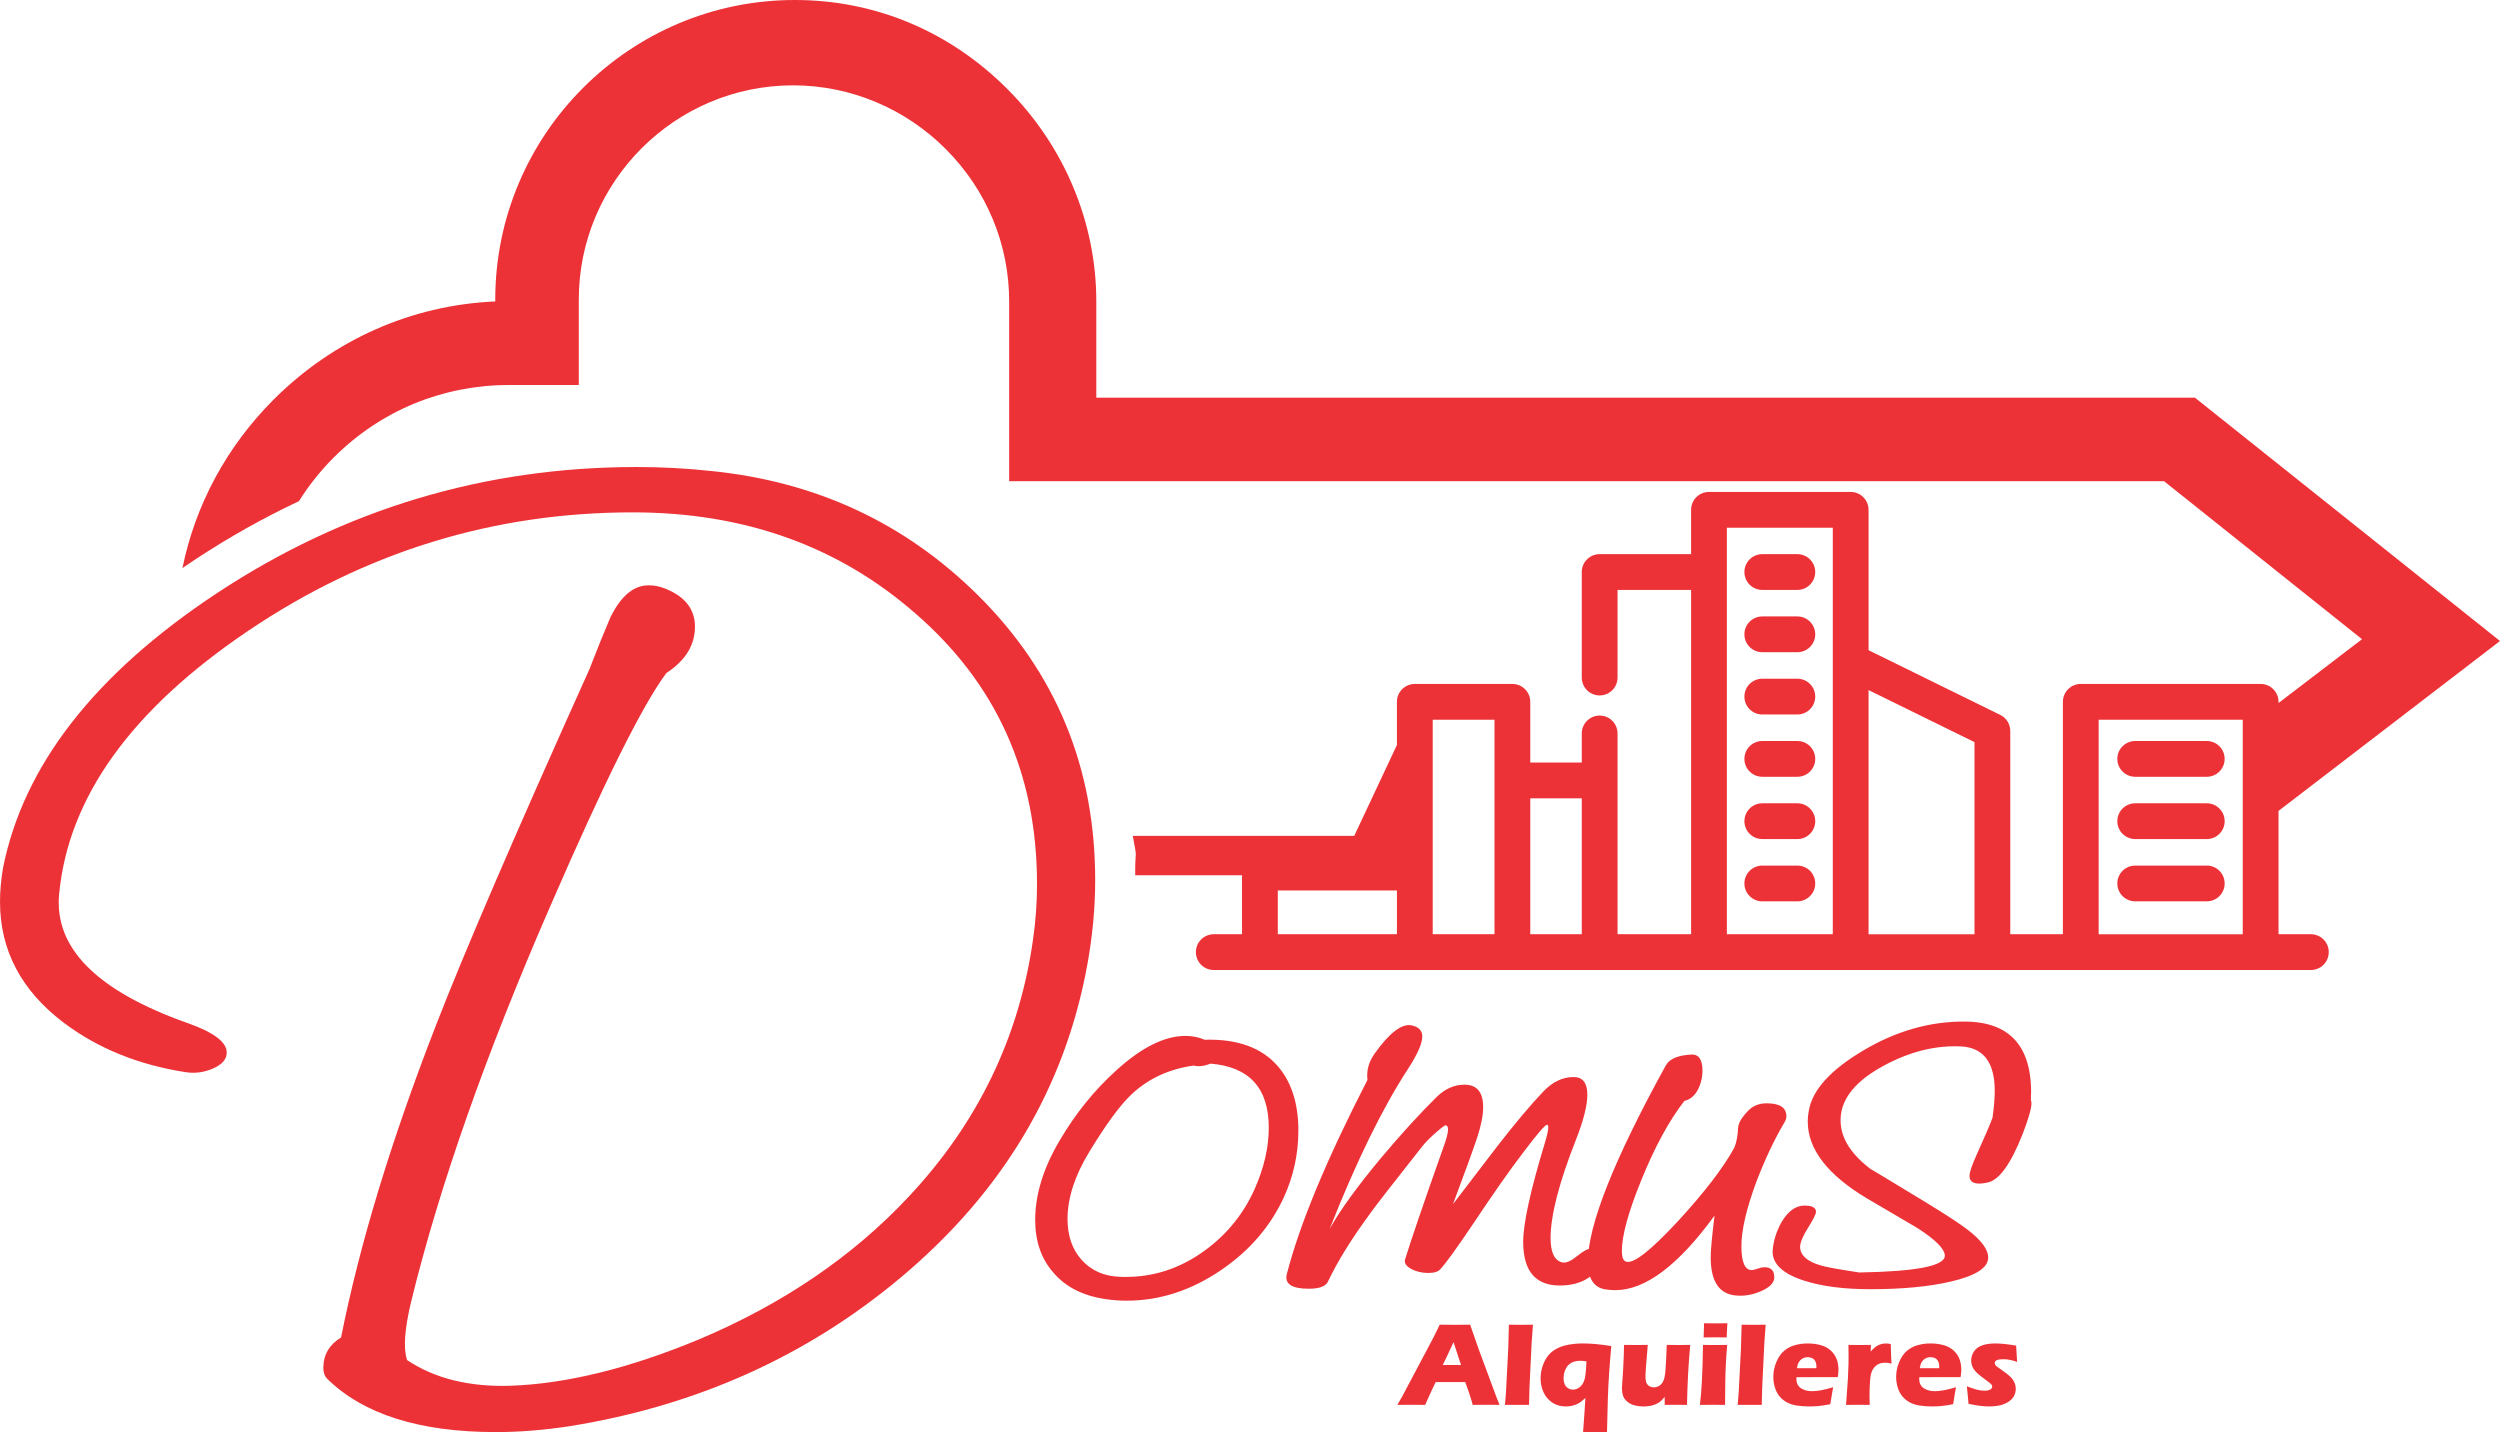 <?xml version="1.0" encoding="UTF-8"?>
<!DOCTYPE svg PUBLIC "-//W3C//DTD SVG 1.1//EN" "http://www.w3.org/Graphics/SVG/1.1/DTD/svg11.dtd">
<!-- Creator: CorelDRAW 2020 (64-Bit) -->
<svg xmlns="http://www.w3.org/2000/svg" xml:space="preserve" width="422.571mm" height="242.121mm" version="1.1" style="shape-rendering:geometricPrecision; text-rendering:geometricPrecision; image-rendering:optimizeQuality; fill-rule:evenodd; clip-rule:evenodd"
viewBox="0 0 3306.47 1894.51"
 xmlns:xlink="http://www.w3.org/1999/xlink"
 xmlns:xodm="http://www.corel.com/coreldraw/odm/2003">
 <defs>
  <style type="text/css">
   <![CDATA[
    .fil0 {fill:#ED3237;fill-rule:nonzero}
   ]]>
  </style>
 </defs>
 <g id="Capa_x0020_1">
  <g id="_2293289989440">
   <path id="key:4_2_" class="fil0" d="M2377.14 780.23l-46.35 0c-13.07,0 -23.66,-10.59 -23.66,-23.66 0,-13.07 10.59,-23.66 23.66,-23.66l46.36 0c13.07,0 23.66,10.59 23.66,23.66 -0,13.06 -10.59,23.66 -23.66,23.66zm0 82.38l-46.35 0c-13.07,0 -23.66,-10.59 -23.66,-23.66 0,-13.07 10.59,-23.66 23.66,-23.66l46.36 0c13.07,0 23.66,10.59 23.66,23.66 -0,13.06 -10.59,23.66 -23.66,23.66zm0 82.37l-46.35 0c-13.07,0 -23.66,-10.59 -23.66,-23.66 0,-13.07 10.59,-23.66 23.66,-23.66l46.36 0c13.07,0 23.66,10.59 23.66,23.66 0,13.07 -10.59,23.66 -23.66,23.66zm0 82.38l-46.35 0c-13.07,0 -23.66,-10.59 -23.66,-23.66 0,-13.07 10.59,-23.66 23.66,-23.66l46.36 0c13.07,0 23.66,10.59 23.66,23.66 -0,13.07 -10.59,23.66 -23.66,23.66zm0 164.76l-46.35 0c-13.07,0 -23.66,-10.59 -23.66,-23.66 0,-13.07 10.59,-23.66 23.66,-23.66l46.36 0c13.07,0 23.66,10.59 23.66,23.66 -0,13.07 -10.59,23.66 -23.66,23.66zm541.5 -164.76l-94.63 0c-13.07,0 -23.66,-10.59 -23.66,-23.66 0,-13.07 10.59,-23.66 23.66,-23.66l94.63 0c13.07,0 23.66,10.59 23.66,23.66 0,13.07 -10.59,23.66 -23.66,23.66zm0 164.76l-94.63 0c-13.07,0 -23.66,-10.59 -23.66,-23.66 0,-13.07 10.59,-23.66 23.66,-23.66l94.63 0c13.07,0 23.66,10.59 23.66,23.66 0,13.07 -10.59,23.66 -23.66,23.66zm137.71 43.48l-42.8 0 0 -163.11 292.93 -224.69 -403.49 -321.83 -1453.03 0 0 -127.29c0,-105.67 -43.23,-206.55 -117.68,-281 -76.85,-76.85 -175.32,-117.68 -281,-117.68 -218.55,0 -396.28,177.72 -396.28,396.28l0 2.4c-110.48,4.8 -213.75,50.44 -293.01,129.69 -62.39,62.39 -103.6,139.33 -120.71,222.96 5.42,-3.71 10.87,-7.38 16.34,-11 44.73,-29.55 90.66,-55.37 137.74,-77.48 12.93,-20.64 28.26,-40 45.89,-57.63 62.44,-62.44 144.1,-96.07 232.97,-96.07l91.27 0 -0 -112.88c0,-156.11 127.29,-283.4 283.4,-283.4 76.85,0 148.91,31.22 201.74,84.06 55.24,55.24 84.06,127.29 84.06,201.74l0 237.77 1527.48 0 261.78 208.95 -110.4 84.42 0 -1.58c0,-13.07 -10.59,-23.66 -23.66,-23.66l-237.88 0c-13.07,0 -23.66,10.59 -23.66,23.66l0 307.35 -69.6 0 0 -268.82c0,-9.02 -5.13,-17.26 -13.23,-21.23l-174.19 -85.57 0 -185.68c0,-13.07 -10.59,-23.66 -23.66,-23.66l-70.05 0 -47.31 0 -70.05 0c-13.07,0 -23.66,10.59 -23.66,23.66l0 58.62 -120.92 -0c-13.07,0 -23.66,10.59 -23.66,23.66l0 139.56c0,13.07 10.59,23.66 23.66,23.66 13.07,0 23.66,-10.59 23.66,-23.66l0 -115.9 97.27 0 0 455.37 -97.27 0 0 -203.37 0 -62.17c0,-13.07 -10.59,-23.66 -23.66,-23.66 -13.07,0 -23.66,10.59 -23.66,23.66l0 38.51 -68.11 0 0 -80.32c0,-13.07 -10.59,-23.66 -23.66,-23.66l-129.03 0c-13.07,0 -23.66,10.59 -23.66,23.66l0 57.04 -56.46 120.21 -292.92 0c6.7,35.57 2.87,14.07 3.22,52.13l141.28 -0 0 77.98 -37.36 0c-13.06,-0 -23.66,10.58 -23.66,23.65 0,13.07 10.59,23.66 23.66,23.66l61.02 0 204.87 0 129.02 0 115.43 0 144.58 0 187.41 0 187.41 0 116.92 0 237.88 0 66.46 0c13.07,0 23.66,-10.59 23.66,-23.66 0,-13.07 -10.58,-23.66 -23.65,-23.66zm-1366.33 -57.86l157.56 0 0 57.86 -157.56 0 0 -57.86zm204.87 -23.66l0 -202.18 81.71 0 0 80.32 0 203.37 -81.71 0 0 -81.51zm129.03 -98.19l68.11 0 0 179.71 -68.11 0 0 -179.71zm260.01 -299.31l0 -58.62 140.1 0 0 176.75 0 360.89 -140.1 0 0 -479.02zm187.41 479.03l0 -322.91 140.1 68.82 0 254.09 -140.1 0zm304.33 0l0 -283.69 190.56 0 0 283.69 -190.56 0zm-398.53 -125.86l-46.35 0c-13.07,0 -23.66,-10.59 -23.66,-23.66 0,-13.07 10.59,-23.66 23.66,-23.66l46.36 0c13.07,0 23.66,10.59 23.66,23.66 -0,13.06 -10.59,23.66 -23.66,23.66zm541.5 0l-94.63 0c-13.07,0 -23.66,-10.59 -23.66,-23.66 0,-13.07 10.59,-23.66 23.66,-23.66l94.63 0c13.07,0 23.66,10.59 23.66,23.66 0,13.06 -10.59,23.66 -23.66,23.66z"/>
   <path class="fil0" d="M1438.03 1276.07c-29.55,162.53 -111.69,300.3 -246.41,413.29 -124.29,104.3 -270.31,169.92 -438.06,196.87 -33.9,5.22 -66.49,7.82 -97.78,7.82 -100.82,0 -175.14,-23.47 -222.94,-70.4 -3.48,-3.48 -5.22,-8.26 -5.22,-14.34 0,-17.38 7.82,-30.86 23.47,-40.42 24.34,-122.55 66.06,-259.88 125.16,-411.98 37.37,-96.48 105.17,-253.8 203.38,-471.96 8.69,-22.6 17.82,-45.2 27.38,-67.8 13.91,-28.68 30.86,-43.02 50.85,-43.02 6.95,0 13.91,1.3 20.86,3.91 26.94,10.43 40.42,27.38 40.42,50.85 0,24.34 -12.6,44.76 -37.81,61.28 -31.29,41.72 -82.57,144.72 -153.84,308.99 -85.18,195.56 -146.45,369.83 -183.83,522.8 -8.69,36.51 -10.43,62.14 -5.22,76.92 36.51,24.34 82.14,35.64 136.89,33.9 73.88,-2.61 156.88,-23.03 249.02,-61.28 111.25,-46.94 203.82,-109.95 277.7,-189.04 91.26,-97.35 146.02,-210.77 164.27,-340.28 3.48,-24.34 5.21,-48.67 5.21,-73.01 0,-146.02 -53.89,-265.53 -161.66,-358.53 -101.69,-88.65 -225.98,-132.98 -372.87,-132.98 -184.26,0 -353.75,52.15 -508.46,156.45 -154.71,104.3 -238.15,220.33 -250.32,348.1 -6.95,71.27 49.54,128.2 169.49,170.79 34.77,12.17 52.15,25.21 52.15,39.11 0,8.69 -5.87,15.64 -17.6,20.86 -11.73,5.22 -23.68,6.95 -35.85,5.22 -62.58,-9.56 -116.47,-31.29 -161.67,-65.19 -56.5,-42.59 -84.74,-96.04 -84.74,-160.36 0,-13.91 1.3,-28.68 3.91,-44.33 26.94,-135.59 121.25,-256.84 282.91,-363.75 168.62,-111.25 353.75,-166.88 555.4,-166.88 33.03,0 65.62,1.74 97.78,5.22 139.07,13.91 256.84,68.66 353.32,164.27 103.43,102.56 155.15,228.16 155.15,376.78 0,36.5 -3.48,73.88 -10.43,112.12z"/>
   <path class="fil0" d="M1697.63 1584.38c-17.89,38.35 -45.44,70.16 -82.67,95.44 -39.64,26.97 -81.22,40.45 -124.73,40.45 -9.19,0 -18.13,-0.63 -26.83,-1.9 -30.46,-4.21 -53.91,-16.01 -70.34,-35.4 -15.95,-18.12 -23.93,-41.29 -23.93,-69.53 0,-33.29 10.64,-68.05 31.91,-104.29 21.27,-36.24 46.41,-67.42 75.42,-93.55 33.36,-30.34 63.82,-45.51 91.37,-45.51 9.19,0 17.65,1.69 25.38,5.06 43.51,-1.26 75.9,10.53 97.18,35.4 17.89,21.07 26.83,49.3 26.83,84.7 0,31.18 -6.53,60.89 -19.58,89.12zm-38.44 -11.38c12.57,-28.23 18.86,-55.41 18.86,-81.54 0,-52.25 -25.62,-80.48 -76.87,-84.7 -8.7,3.37 -16.2,4.21 -22.48,2.53 -32.88,4.63 -60.43,17.49 -82.67,38.56 -14.99,14.33 -33.36,39.4 -55.12,75.22 -19.34,31.6 -29.01,61.31 -29.01,89.12 0,22.33 6.28,40.45 18.86,54.36 12.57,13.91 29.25,21.28 50.04,22.12 38.19,1.69 73.49,-8.32 105.88,-30.02 32.39,-21.7 56.56,-50.25 72.52,-85.64zm459.05 90.39c0,8.01 -4.11,15.59 -12.33,22.75 -9.67,8.43 -22.24,13.06 -37.71,13.91 -35.78,2.11 -53.66,-17.07 -53.66,-57.52 0,-24.44 9.67,-68.47 29.01,-132.1 4.35,-14.33 5.32,-21.91 2.9,-22.75 -1.93,-1.26 -12.57,10.96 -31.91,36.66 -17.41,22.75 -39.16,53.73 -65.27,92.91 -21.76,32.45 -36.5,52.88 -44.24,61.31 -2.9,3.37 -8.22,5.06 -15.95,5.06 -8.7,0 -16.44,-1.9 -23.21,-5.69 -6.77,-3.79 -9.19,-8.22 -7.25,-13.27 8.7,-27.81 25.14,-75.85 49.31,-144.11 4.83,-13.06 7.25,-21.91 7.25,-26.55 0,-3.37 -0.97,-5.27 -2.9,-5.69 -0.97,-0.42 -5.32,2.74 -13.05,9.48 -7.74,6.74 -13.78,12.85 -18.13,18.33 -40.61,51.41 -63.82,81.33 -69.62,89.75 -24.17,32.87 -42.54,62.57 -55.11,89.12 -2.9,6.32 -11.36,9.48 -25.38,9.48 -22.72,0 -32.39,-6.53 -29.01,-19.59 16.92,-65.73 52.46,-151.27 106.6,-256.62 -1.45,-12.22 1.69,-23.81 9.43,-34.76 19.82,-27.81 36.26,-40.24 49.31,-37.29 9.19,2.11 13.78,6.95 13.78,14.54 0,9.27 -6.29,23.6 -18.86,42.98 -33.84,51.83 -68.41,122.41 -103.7,211.74 13.54,-24.44 36.26,-55.83 68.17,-94.18 26.59,-31.6 51,-58.36 73.24,-80.27 11.12,-10.96 23.45,-16.43 36.99,-16.43 16.44,0 24.66,9.9 24.66,29.71 0,10.96 -2.66,24.44 -7.98,40.45 -5.32,16.01 -15.95,45.3 -31.91,87.86 19.34,-25.28 38.68,-50.57 58.02,-75.85 24.17,-31.18 44.72,-55.62 61.64,-73.32 12.09,-12.64 25.38,-18.96 39.89,-18.96 12.09,0 18.13,7.79 18.13,23.39 0,14.33 -5.08,34.34 -15.23,60.05 -22.24,56.46 -33.36,99.66 -33.36,129.57 0,19.38 5.32,30.13 15.96,32.24 4.83,0.84 11.24,-2 19.22,-8.53 7.98,-6.53 14.14,-9.8 18.49,-9.8 9.19,0 13.78,4 13.78,12.01zm242.21 -179.51c-13.54,22.75 -26.11,49.3 -37.71,79.64 -13.05,35.4 -19.58,63.63 -19.58,84.7 0,21.07 4.59,31.6 13.78,31.6 1.45,0 3.99,-0.63 7.61,-1.9 3.63,-1.26 6.65,-1.9 9.06,-1.9 8.7,0 13.05,4.42 13.05,13.27 0,7.16 -5.8,13.27 -17.4,18.33 -11.6,5.06 -22.96,6.95 -34.08,5.69 -21.75,-2.11 -32.63,-18.96 -32.63,-50.57 0,-9.27 1.69,-27.6 5.08,-54.99 -47.86,65.73 -91.61,98.6 -131.26,98.6 -4.83,0 -9.67,-0.42 -14.5,-1.26 -14.5,-2.95 -21.76,-14.96 -21.76,-36.03 0,-48.46 34.33,-135.05 102.98,-259.78 4.83,-8.85 16.2,-13.69 34.08,-14.54 9.67,-0.42 14.5,6.74 14.5,21.49 0,6.74 -1.21,13.27 -3.63,19.59 -4.35,11.38 -11.12,18.12 -20.31,20.23 -20.3,26.13 -39.4,61.31 -57.29,105.56 -16.92,41.72 -25.38,72.69 -25.38,92.91 0,8.01 1.69,12.64 5.08,13.91 9.19,4.21 32.15,-13.48 68.89,-53.09 35.29,-38.35 60.19,-70.79 74.7,-97.34 2.9,-6.74 4.59,-15.59 5.08,-26.55 0.48,-6.32 4.84,-13.69 13.05,-22.12 6.29,-6.74 14.5,-10.11 24.66,-10.11 17.4,0 26.11,5.69 26.11,17.07 0,2.53 -0.73,5.06 -2.18,7.59zm325.61 -28.44c0.48,0.84 0.73,2.11 0.73,3.79 0,6.74 -3.87,20.23 -11.6,40.45 -15.95,40.45 -31.67,61.94 -47.14,64.47 -3.87,0.84 -7.25,1.26 -10.15,1.26 -8.7,0 -13.05,-3.37 -13.05,-10.11 0,-5.06 3.38,-14.96 10.15,-29.71 10.15,-22.33 16.92,-38.13 20.31,-47.4 1.93,-13.91 2.9,-25.7 2.9,-35.4 0,-37.5 -14.75,-57.1 -44.24,-58.78 -33.84,-1.69 -67.93,6.74 -102.25,25.28 -36.74,19.8 -55.84,42.77 -57.29,68.9 -1.45,24.02 11.6,46.56 39.16,67.63 0.97,0.42 25.38,15.17 73.24,44.24 27.56,16.86 45.93,28.86 55.11,36.03 18.86,14.33 28.04,26.97 27.56,37.92 -0.48,13.06 -16.92,23.39 -49.31,30.97 -29.01,6.74 -64.54,10.11 -106.6,10.11 -34.81,0 -64.06,-3.79 -87.75,-11.38 -28.52,-9.27 -42.3,-22.54 -41.34,-39.82 0.97,-12.64 4.83,-25.07 11.6,-37.29 8.7,-14.75 18.86,-22.12 30.46,-22.12 10.15,0 15.23,2.74 15.23,8.22 0,2.95 -3.51,10.01 -10.52,21.17 -7.01,11.17 -10.52,19.7 -10.52,25.6 0.48,10.96 9.43,18.96 26.83,24.02 6.28,2.11 23.45,5.27 51.49,9.48 75.42,-1.26 113.13,-8.64 113.13,-22.12 0,-8.85 -12.09,-21.07 -36.26,-36.66 -22.24,-13.06 -44.48,-26.13 -66.72,-39.19 -52.21,-31.18 -78.32,-65.1 -78.32,-101.76 0,-5.06 0.48,-9.9 1.45,-14.54 4.84,-27.39 29.01,-53.94 72.52,-79.64 43.51,-25.7 88.23,-38.34 134.16,-37.92 61.4,0.42 90.41,35.19 87.02,104.29z"/>
   <path class="fil0" d="M1848.1 1858.09l6.44 -11.19 40.13 -75.7 4.27 -8.46c1.25,-2.49 2.97,-6.07 5.19,-10.73 9.12,0.11 15.77,0.16 19.96,0.16 7.29,0 14.05,-0.05 20.28,-0.16l11.32 32.42 23.09 62.31 4.51 11.34c-8.96,-0.11 -14.39,-0.16 -16.3,-0.16 -4.35,0 -10.76,0.05 -19.19,0.16 -2.28,-8.56 -5.57,-18.63 -9.89,-30.22l-39.1 0c-4.48,9.14 -9.12,19.22 -13.92,30.22 -9.65,-0.11 -15.56,-0.16 -17.73,-0.16 -3.95,0 -10.28,0.05 -19.06,0.16zm60.09 -52.8l24.12 0c-6.02,-18.26 -9.3,-28.33 -9.89,-30.19 -3.39,7.61 -6.28,13.84 -8.67,18.71l-5.57 11.48zm82.24 52.8l1.38 -16.72 2.99 -58.1 0.85 -31.25c7.18,0.11 12.59,0.16 16.22,0.16 4.72,0 9.91,-0.05 15.61,-0.16l-1.75 23.85 -2.84 58.76 -0.61 23.46c-5.57,-0.05 -10.55,-0.08 -15,-0.08l-16.86 0.08zm103.29 36.42l1.8 -24.78c0.32,-3.68 0.77,-10.63 1.35,-20.83 -2.33,2.17 -4.24,3.84 -5.75,4.98 -1.51,1.14 -3.37,2.2 -5.57,3.21 -2.2,1.01 -4.53,1.78 -7,2.31 -2.44,0.5 -4.98,0.77 -7.55,0.77 -7,0 -13.04,-1.75 -18.16,-5.25 -5.09,-3.5 -8.93,-8.06 -11.45,-13.65 -2.54,-5.62 -3.82,-11.72 -3.82,-18.24 0,-4.96 0.72,-9.83 2.15,-14.63 1.4,-4.8 3.5,-9.25 6.23,-13.36 2.76,-4.11 6.49,-7.58 11.27,-10.42 4.74,-2.81 10.31,-4.82 16.67,-6.02 6.36,-1.19 13.01,-1.78 19.96,-1.78 10.65,0 23.06,1.17 37.24,3.5 -1.19,12.99 -2.15,24.99 -2.89,35.97 -0.72,10.97 -1.27,21.92 -1.67,32.84 -0.4,10.95 -0.77,26.05 -1.14,45.38 -4.9,-0.11 -10.07,-0.16 -15.48,-0.16 -4.56,0 -9.94,0.05 -16.19,0.16zm4.53 -93.93c-3.02,-0.56 -5.62,-0.85 -7.84,-0.85 -4.88,0 -8.99,0.93 -12.33,2.81 -3.34,1.88 -5.86,4.69 -7.55,8.4 -1.72,3.74 -2.57,7.79 -2.57,12.14 0,2.73 0.45,5.22 1.35,7.45 0.9,2.25 2.39,4.03 4.4,5.35 2.01,1.35 4.24,2.01 6.68,2.01 1.91,0 3.76,-0.4 5.59,-1.19 1.8,-0.79 3.45,-1.96 4.96,-3.5 1.51,-1.56 2.76,-3.53 3.76,-5.91 1.01,-2.39 1.78,-5.51 2.25,-9.41 0.5,-3.87 0.93,-9.65 1.3,-17.31zm132.92 57.52c-5.91,-0.11 -10.84,-0.16 -14.76,-0.16 -4.88,0 -9.75,0.05 -14.68,0.16l-0.11 -10.65c-1.88,2.36 -3.45,4.11 -4.74,5.27 -1.3,1.17 -2.7,2.2 -4.24,3.07 -1.51,0.9 -3.23,1.67 -5.11,2.31 -1.88,0.66 -4.06,1.17 -6.52,1.51 -2.46,0.37 -4.96,0.56 -7.47,0.56 -4.11,0 -7.98,-0.48 -11.61,-1.43 -3.66,-0.98 -6.87,-2.6 -9.62,-4.88 -2.78,-2.28 -4.66,-4.88 -5.67,-7.79 -1.01,-2.92 -1.51,-6.28 -1.51,-10.13 0,-0.93 0.08,-2.38 0.24,-4.35l1.22 -17.65c0.37,-6.47 0.72,-13.65 1.01,-21.52 0.21,-4.82 0.32,-9.38 0.32,-13.68 6.41,0.11 11.87,0.16 16.35,0.16 4.56,0 9.57,-0.05 15.05,-0.16l-2.41 29.61c-0.37,4.51 -0.56,7.58 -0.58,9.22 -0.03,1.62 -0.05,2.73 -0.05,3.29 0,5.49 1.09,9.2 3.29,11.13 2.17,1.94 4.8,2.89 7.84,2.89 1.22,0 2.47,-0.19 3.68,-0.56 1.25,-0.34 2.44,-0.87 3.55,-1.56 0.98,-0.61 1.88,-1.41 2.7,-2.33 0.87,-0.98 1.64,-2.17 2.33,-3.58 0.82,-1.72 1.43,-3.58 1.86,-5.54 0.56,-2.76 0.98,-6.26 1.3,-10.47 0.21,-3.05 0.53,-8.35 0.9,-15.85l0.66 -16.25c6.71,0.11 12.19,0.16 16.51,0.16 4.82,0 9.67,-0.05 14.55,-0.16 -1.17,13.17 -2.09,25.68 -2.76,37.53 -0.66,11.87 -1.17,25.82 -1.51,41.83zm22.03 -89.22c0.32,-6.15 0.48,-11 0.48,-14.58 0,-1.03 -0.03,-2.44 -0.08,-4.19 6.26,0.11 11.48,0.16 15.72,0.16 5.83,0 10.95,-0.05 15.35,-0.16 -0.16,1.59 -0.26,2.94 -0.32,4.03l-0.45 9.62c-0.11,1.43 -0.16,3.15 -0.16,5.12 -5.12,-0.11 -10.02,-0.16 -14.74,-0.16 -4.85,0 -10.13,0.05 -15.8,0.16zm-4.93 89.22c0.72,-6.33 1.25,-11.53 1.59,-15.61 0.37,-4.11 0.72,-9.33 1.03,-15.72 0.35,-6.36 0.64,-13.41 0.87,-21.12 0.27,-7.74 0.48,-16.7 0.61,-26.9 6.73,0.11 12.11,0.16 16.14,0.16 3.68,0 8.96,-0.05 15.85,-0.16 -0.85,9.78 -1.46,18.39 -1.8,25.82 -0.37,7.4 -0.61,15.24 -0.72,23.54 -0.19,14.71 -0.29,24.73 -0.29,30 -6.18,-0.11 -11.48,-0.16 -15.96,-0.16 -4.4,0 -10.18,0.05 -17.33,0.16zm49.94 0l1.38 -16.72 2.99 -58.1 0.85 -31.25c7.18,0.11 12.59,0.16 16.22,0.16 4.72,0 9.91,-0.05 15.61,-0.16l-1.75 23.85 -2.84 58.76 -0.61 23.46c-5.57,-0.05 -10.55,-0.08 -15,-0.08l-16.86 0.08zm126.35 -23.38c-0.66,3.1 -1.94,10.58 -3.82,22.42 -6.02,1.22 -11.08,2.01 -15.19,2.41 -4.11,0.4 -8.24,0.61 -12.46,0.61 -6.18,0 -11.87,-0.42 -17.04,-1.27 -5.19,-0.85 -9.67,-2.38 -13.44,-4.56 -3.76,-2.15 -6.92,-4.85 -9.46,-8.08 -2.54,-3.23 -4.48,-7.08 -5.8,-11.53 -1.33,-4.45 -1.99,-9.04 -1.99,-13.73 0,-6.63 1.33,-13.12 3.98,-19.46 2.62,-6.33 6.04,-11.29 10.2,-14.84 4.19,-3.58 8.99,-6.12 14.42,-7.61 5.43,-1.51 11.03,-2.25 16.72,-2.25 5.88,0 11.53,0.69 16.88,2.07 5.38,1.35 9.91,3.76 13.65,7.16 3.74,3.42 6.39,7.26 7.98,11.56 1.56,4.29 2.36,8.93 2.36,13.89 0,2.97 -0.32,6.23 -0.95,9.86l-54.63 0.08c-0.05,0.82 -0.08,1.56 -0.08,2.25 0,5.57 2.01,9.67 6.02,12.32 4,2.62 8.88,3.95 14.66,3.95 3.42,0 7.34,-0.4 11.74,-1.19 4.37,-0.79 9.81,-2.15 16.25,-4.06zm-47.97 -25.13l25.71 0c0.05,-0.87 0.08,-1.62 0.08,-2.25 0,-2.68 -0.48,-4.98 -1.43,-6.89 -0.98,-1.91 -2.36,-3.29 -4.13,-4.16 -1.8,-0.87 -3.82,-1.32 -6.04,-1.32 -1.56,0 -3.05,0.24 -4.51,0.74 -1.46,0.48 -2.78,1.22 -3.95,2.17 -1.17,0.95 -2.15,2.04 -2.92,3.29 -0.77,1.22 -1.35,2.44 -1.72,3.58 -0.34,1.17 -0.72,2.78 -1.09,4.85zm64.96 48.5l2.46 -34.51 0.8 -19.83c0.05,-3.58 0.08,-7.21 0.08,-10.95 0,-3.79 -0.05,-8.48 -0.16,-14.07 6.26,0.11 11.24,0.16 14.9,0.16 4.32,0 9.25,-0.05 14.84,-0.16l-0.35 8.88c2.04,-2.28 3.71,-3.98 5.01,-5.09 1.3,-1.11 2.76,-2.12 4.43,-3.02 1.67,-0.9 3.42,-1.59 5.22,-2.01 1.83,-0.45 3.71,-0.66 5.7,-0.66 1.86,0 3.95,0.27 6.23,0.79 0.05,5.65 0.19,10.28 0.4,13.97l0.56 11.95c-2.86,-0.85 -5.54,-1.27 -8.03,-1.27 -3.13,0 -5.8,0.45 -8.06,1.35 -2.25,0.9 -4.27,2.28 -6.02,4.14 -1.72,1.83 -3.13,4.11 -4.16,6.86 -1.03,2.73 -1.78,7.08 -2.17,13.04 -0.42,5.94 -0.64,12.75 -0.64,20.41 0,2.7 0.11,6.04 0.32,10.02 -5.04,-0.11 -10.1,-0.16 -15.16,-0.16 -5.04,0 -10.44,0.05 -16.19,0.16zm145.46 -23.38c-0.66,3.1 -1.94,10.58 -3.82,22.42 -6.02,1.22 -11.08,2.01 -15.19,2.41 -4.11,0.4 -8.24,0.61 -12.46,0.61 -6.18,0 -11.87,-0.42 -17.04,-1.27 -5.19,-0.85 -9.67,-2.38 -13.44,-4.56 -3.76,-2.15 -6.92,-4.85 -9.46,-8.08 -2.54,-3.23 -4.48,-7.08 -5.8,-11.53 -1.33,-4.45 -1.99,-9.04 -1.99,-13.73 0,-6.63 1.33,-13.12 3.98,-19.46 2.62,-6.33 6.04,-11.29 10.2,-14.84 4.19,-3.58 8.99,-6.12 14.42,-7.61 5.43,-1.51 11.03,-2.25 16.72,-2.25 5.88,0 11.53,0.69 16.88,2.07 5.38,1.35 9.91,3.76 13.65,7.16 3.74,3.42 6.39,7.26 7.98,11.56 1.56,4.29 2.36,8.93 2.36,13.89 0,2.97 -0.32,6.23 -0.95,9.86l-54.63 0.08c-0.05,0.82 -0.08,1.56 -0.08,2.25 0,5.57 2.01,9.67 6.02,12.32 4,2.62 8.88,3.95 14.66,3.95 3.42,0 7.34,-0.4 11.74,-1.19 4.37,-0.79 9.81,-2.15 16.25,-4.06zm-47.97 -25.13l25.71 0c0.05,-0.87 0.08,-1.62 0.08,-2.25 0,-2.68 -0.48,-4.98 -1.43,-6.89 -0.98,-1.91 -2.36,-3.29 -4.13,-4.16 -1.8,-0.87 -3.82,-1.32 -6.04,-1.32 -1.56,0 -3.05,0.24 -4.51,0.74 -1.46,0.48 -2.78,1.22 -3.95,2.17 -1.17,0.95 -2.15,2.04 -2.92,3.29 -0.77,1.22 -1.35,2.44 -1.72,3.58 -0.34,1.17 -0.72,2.78 -1.09,4.85zm64.49 47.07c-0.21,-2.28 -0.4,-4.69 -0.61,-7.21 -0.21,-2.52 -0.53,-5.99 -1.01,-10.39l-0.61 -5.62c5.01,1.99 9.3,3.47 12.91,4.43 3.6,0.98 6.94,1.46 9.97,1.46 2.54,0 4.59,-0.24 6.15,-0.69 1.59,-0.48 2.73,-1.14 3.45,-2.01 0.72,-0.87 1.09,-1.78 1.09,-2.7 0,-0.85 -0.26,-1.64 -0.82,-2.46 -0.53,-0.79 -1.75,-1.88 -3.66,-3.29 -4.21,-3.1 -7.93,-5.94 -11.13,-8.48 -3.21,-2.52 -5.62,-4.77 -7.24,-6.76 -1.62,-1.96 -2.86,-4.08 -3.71,-6.36 -0.85,-2.28 -1.27,-4.64 -1.27,-7.05 0,-4.32 1.22,-8.32 3.68,-12.06 2.44,-3.71 6.07,-6.41 10.84,-8.11 4.77,-1.67 10.6,-2.52 17.47,-2.52 7.18,0 16.33,0.95 27.49,2.86l1.27 21.63c-6.23,-2.44 -12.22,-3.66 -18,-3.66 -4.05,0 -7.02,0.42 -8.85,1.25 -1.83,0.85 -2.73,2.12 -2.73,3.87 0,0.56 0.11,1.11 0.32,1.62 0.19,0.53 0.58,1.06 1.11,1.64 0.53,0.56 1.22,1.14 2.01,1.75 0.79,0.58 2.73,1.96 5.83,4.14 3.1,2.17 5.51,3.98 7.26,5.38 2.89,2.28 5.09,4.37 6.63,6.31 1.51,1.96 2.68,4.03 3.47,6.23 0.79,2.2 1.19,4.51 1.19,6.94 0,3.68 -0.9,7.05 -2.68,10.13 -1.78,3.1 -4.48,5.67 -8.08,7.74 -3.58,2.07 -7.47,3.5 -11.69,4.32 -4.19,0.79 -8.51,1.19 -12.96,1.19 -3,0 -6.76,-0.27 -11.29,-0.77 -4.53,-0.53 -9.78,-1.43 -15.8,-2.73z"/>
  </g>
 </g>
</svg>
